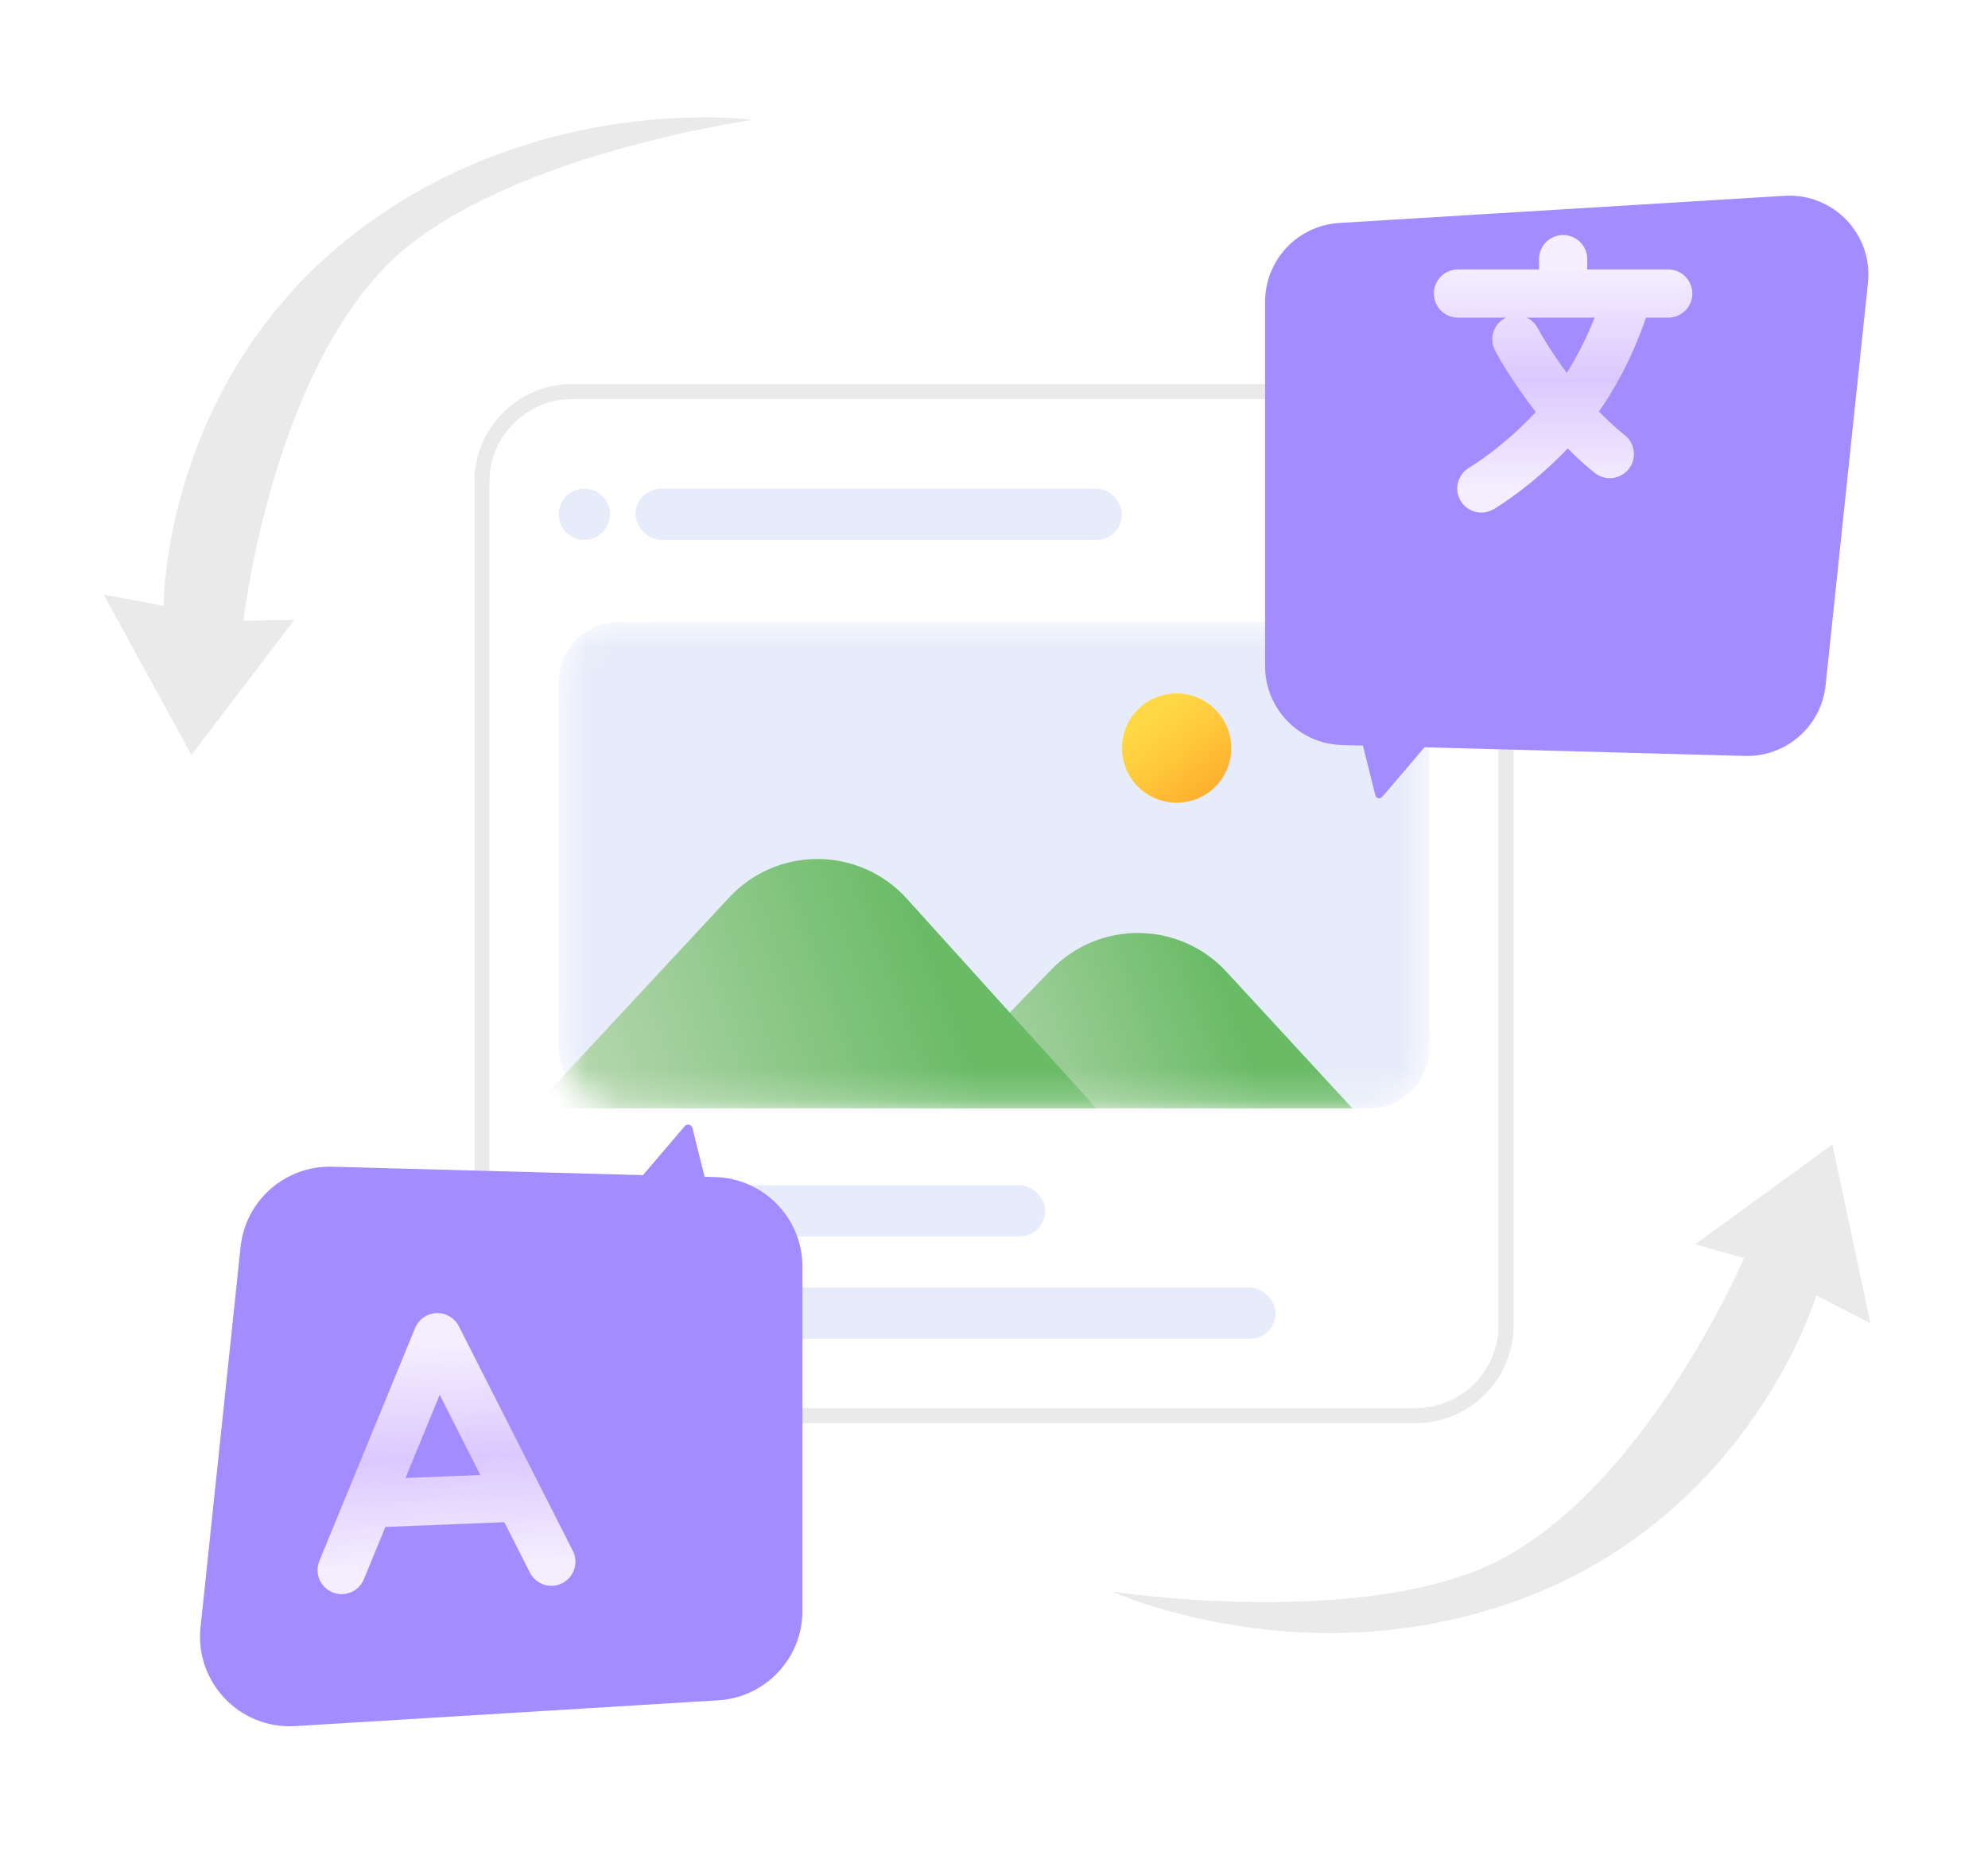 <svg width="66" height="62" viewBox="0 0 66 62" fill="none" xmlns="http://www.w3.org/2000/svg">
<g filter="url(#filter0_d_4039_436)">
<rect x="15.999" y="13" width="34" height="34" rx="3" fill="url(#paint0_linear_4039_436)"/>
<rect x="15.999" y="13" width="34" height="34" rx="3" stroke="#EAEAEA" stroke-width="0.5"/>
</g>
<rect x="21.099" y="16.224" width="16.15" height="1.7" rx="0.85" fill="#E7ECFA"/>
<rect x="18.549" y="39.35" width="16.15" height="1.7" rx="0.85" fill="#E7ECFA"/>
<rect x="18.549" y="42.75" width="23.8" height="1.7" rx="0.85" fill="#E7ECFA"/>
<ellipse cx="19.399" cy="17.074" rx="0.85" ry="0.85" fill="#E7ECFA"/>
<mask id="mask0_4039_436" style="mask-type:alpha" maskUnits="userSpaceOnUse" x="18" y="20" width="30" height="17">
<rect x="18.549" y="20.65" width="28.9" height="16.15" rx="2" fill="#E7ECFA"/>
</mask>
<g mask="url(#mask0_4039_436)">
<rect x="18.549" y="20.65" width="28.9" height="16.15" rx="2" fill="#E7ECFA"/>
<path d="M34.9 32.196C36.498 30.543 39.158 30.574 40.717 32.264L44.899 36.8H30.449L34.9 32.196Z" fill="url(#paint1_linear_4039_436)"/>
<circle cx="39.063" cy="24.837" r="1.814" fill="url(#paint2_linear_4039_436)"/>
<path d="M24.209 29.797C25.806 28.078 28.533 28.097 30.106 29.838L36.399 36.8H17.699L24.209 29.797Z" fill="url(#paint3_linear_4039_436)"/>
</g>
<path d="M62.096 43.935L60.298 43.008C60.298 43.008 58.182 50.21 50.547 53.075C43.347 55.777 36.931 52.844 36.931 52.844C36.931 52.844 45.56 54.164 50.02 51.671C54.813 48.992 57.901 41.771 57.901 41.771L56.279 41.312L60.834 38L62.096 43.935Z" fill="#EAEAEA"/>
<path d="M3.443 19.742L5.432 20.114C5.432 20.114 5.389 12.608 11.879 7.67C17.999 3.013 24.987 3.979 24.987 3.979C24.987 3.979 16.343 5.194 12.787 8.863C8.966 12.806 8.083 20.61 8.083 20.61L9.768 20.584L6.356 25.065L3.443 19.742Z" fill="#EAEAEA"/>
<g filter="url(#filter1_d_4039_436)">
<path fill-rule="evenodd" clip-rule="evenodd" d="M59.248 3.005C60.866 2.906 62.185 4.285 62.015 5.897L60.609 19.256C60.466 20.617 59.299 21.639 57.931 21.602L47.292 21.315L45.888 22.963C45.818 23.044 45.687 23.013 45.661 22.91L45.248 21.259L44.551 21.241C43.131 21.202 42 20.04 42 18.619V6.524C42 5.138 43.079 3.991 44.462 3.907L59.248 3.005Z" fill="#A28CFF"/>
</g>
<path d="M48.404 9.746H55.384M51.895 8.604V9.746M54.059 9.746C54.059 9.746 53.47 11.983 52.064 13.672C50.658 15.362 49.18 16.218 49.18 16.218M53.445 15.075C53.445 15.075 52.597 14.433 51.7 13.291C50.803 12.149 50.343 11.268 50.343 11.268" stroke="url(#paint4_linear_4039_436)" stroke-width="1.601" stroke-linecap="round" stroke-linejoin="round"/>
<g filter="url(#filter2_d_4039_436)">
<path fill-rule="evenodd" clip-rule="evenodd" d="M7.16 57.969C5.322 58.081 3.824 56.516 4.017 54.685L5.346 42.062C5.508 40.516 6.833 39.355 8.388 39.397L18.706 39.676L20.09 38.053C20.168 37.96 20.318 37.995 20.348 38.113L20.752 39.731L21.102 39.74C22.715 39.784 24 41.104 24 42.717V54.141C24 55.715 22.775 57.017 21.203 57.113L7.16 57.969Z" fill="#A28CFF"/>
</g>
<path d="M11.342 52.129L14.521 44.395L18.305 51.851M12.327 49.916L17.151 49.724" stroke="url(#paint5_linear_4039_436)" stroke-width="1.598" stroke-linecap="round" stroke-linejoin="round"/>
<defs>
<filter id="filter0_d_4039_436" x="7.749" y="4.75" width="50.5" height="50.5" filterUnits="userSpaceOnUse" color-interpolation-filters="sRGB">
<feFlood flood-opacity="0" result="BackgroundImageFix"/>
<feColorMatrix in="SourceAlpha" type="matrix" values="0 0 0 0 0 0 0 0 0 0 0 0 0 0 0 0 0 0 127 0" result="hardAlpha"/>
<feMorphology radius="5" operator="erode" in="SourceAlpha" result="effect1_dropShadow_4039_436"/>
<feOffset/>
<feGaussianBlur stdDeviation="6.5"/>
<feComposite in2="hardAlpha" operator="out"/>
<feColorMatrix type="matrix" values="0 0 0 0 0 0 0 0 0 0 0 0 0 0 0 0 0 0 0.2 0"/>
<feBlend mode="normal" in2="BackgroundImageFix" result="effect1_dropShadow_4039_436"/>
<feBlend mode="normal" in="SourceGraphic" in2="effect1_dropShadow_4039_436" result="shape"/>
</filter>
<filter id="filter1_d_4039_436" x="38.504" y="3" width="27.022" height="27.001" filterUnits="userSpaceOnUse" color-interpolation-filters="sRGB">
<feFlood flood-opacity="0" result="BackgroundImageFix"/>
<feColorMatrix in="SourceAlpha" type="matrix" values="0 0 0 0 0 0 0 0 0 0 0 0 0 0 0 0 0 0 127 0" result="hardAlpha"/>
<feOffset dy="3.496"/>
<feGaussianBlur stdDeviation="1.748"/>
<feComposite in2="hardAlpha" operator="out"/>
<feColorMatrix type="matrix" values="0 0 0 0 0 0 0 0 0 0 0 0 0 0 0 0 0 0 0.15 0"/>
<feBlend mode="normal" in2="BackgroundImageFix" result="effect1_dropShadow_4039_436"/>
<feBlend mode="normal" in="SourceGraphic" in2="effect1_dropShadow_4039_436" result="shape"/>
</filter>
<filter id="filter2_d_4039_436" x="2.013" y="32.711" width="29.257" height="29.232" filterUnits="userSpaceOnUse" color-interpolation-filters="sRGB">
<feFlood flood-opacity="0" result="BackgroundImageFix"/>
<feColorMatrix in="SourceAlpha" type="matrix" values="0 0 0 0 0 0 0 0 0 0 0 0 0 0 0 0 0 0 127 0" result="hardAlpha"/>
<feOffset dx="2.641" dy="-0.66"/>
<feGaussianBlur stdDeviation="2.314"/>
<feComposite in2="hardAlpha" operator="out"/>
<feColorMatrix type="matrix" values="0 0 0 0 0 0 0 0 0 0 0 0 0 0 0 0 0 0 0.1 0"/>
<feBlend mode="normal" in2="BackgroundImageFix" result="effect1_dropShadow_4039_436"/>
<feBlend mode="normal" in="SourceGraphic" in2="effect1_dropShadow_4039_436" result="shape"/>
</filter>
<linearGradient id="paint0_linear_4039_436" x1="32.999" y1="13" x2="32.999" y2="47" gradientUnits="userSpaceOnUse">
<stop stop-color="white"/>
<stop offset="1" stop-color="white"/>
</linearGradient>
<linearGradient id="paint1_linear_4039_436" x1="40.453" y1="32.21" x2="30.364" y2="36.099" gradientUnits="userSpaceOnUse">
<stop stop-color="#69BB66"/>
<stop offset="1" stop-color="#BFDAB8"/>
</linearGradient>
<linearGradient id="paint2_linear_4039_436" x1="38.162" y1="23.665" x2="40.614" y2="26.855" gradientUnits="userSpaceOnUse">
<stop stop-color="#FFD945"/>
<stop offset="0.304" stop-color="#FFCD3E"/>
<stop offset="0.856" stop-color="#FFAD2B"/>
<stop offset="1" stop-color="#FFA325"/>
</linearGradient>
<linearGradient id="paint3_linear_4039_436" x1="30.645" y1="30.68" x2="17.491" y2="35.602" gradientUnits="userSpaceOnUse">
<stop stop-color="#69BB66"/>
<stop offset="1" stop-color="#BFDAB8"/>
</linearGradient>
<linearGradient id="paint4_linear_4039_436" x1="51.996" y1="16.218" x2="51.996" y2="8.921" gradientUnits="userSpaceOnUse">
<stop stop-color="#F4EEFF"/>
<stop offset="0.493" stop-color="#DCC8FF"/>
<stop offset="1" stop-color="#F4EEFF"/>
</linearGradient>
<linearGradient id="paint5_linear_4039_436" x1="14.925" y1="51.986" x2="14.636" y2="44.707" gradientUnits="userSpaceOnUse">
<stop stop-color="#F4EEFF"/>
<stop offset="0.493" stop-color="#DCC8FF"/>
<stop offset="1" stop-color="#F4EEFF"/>
</linearGradient>
</defs>
</svg>
